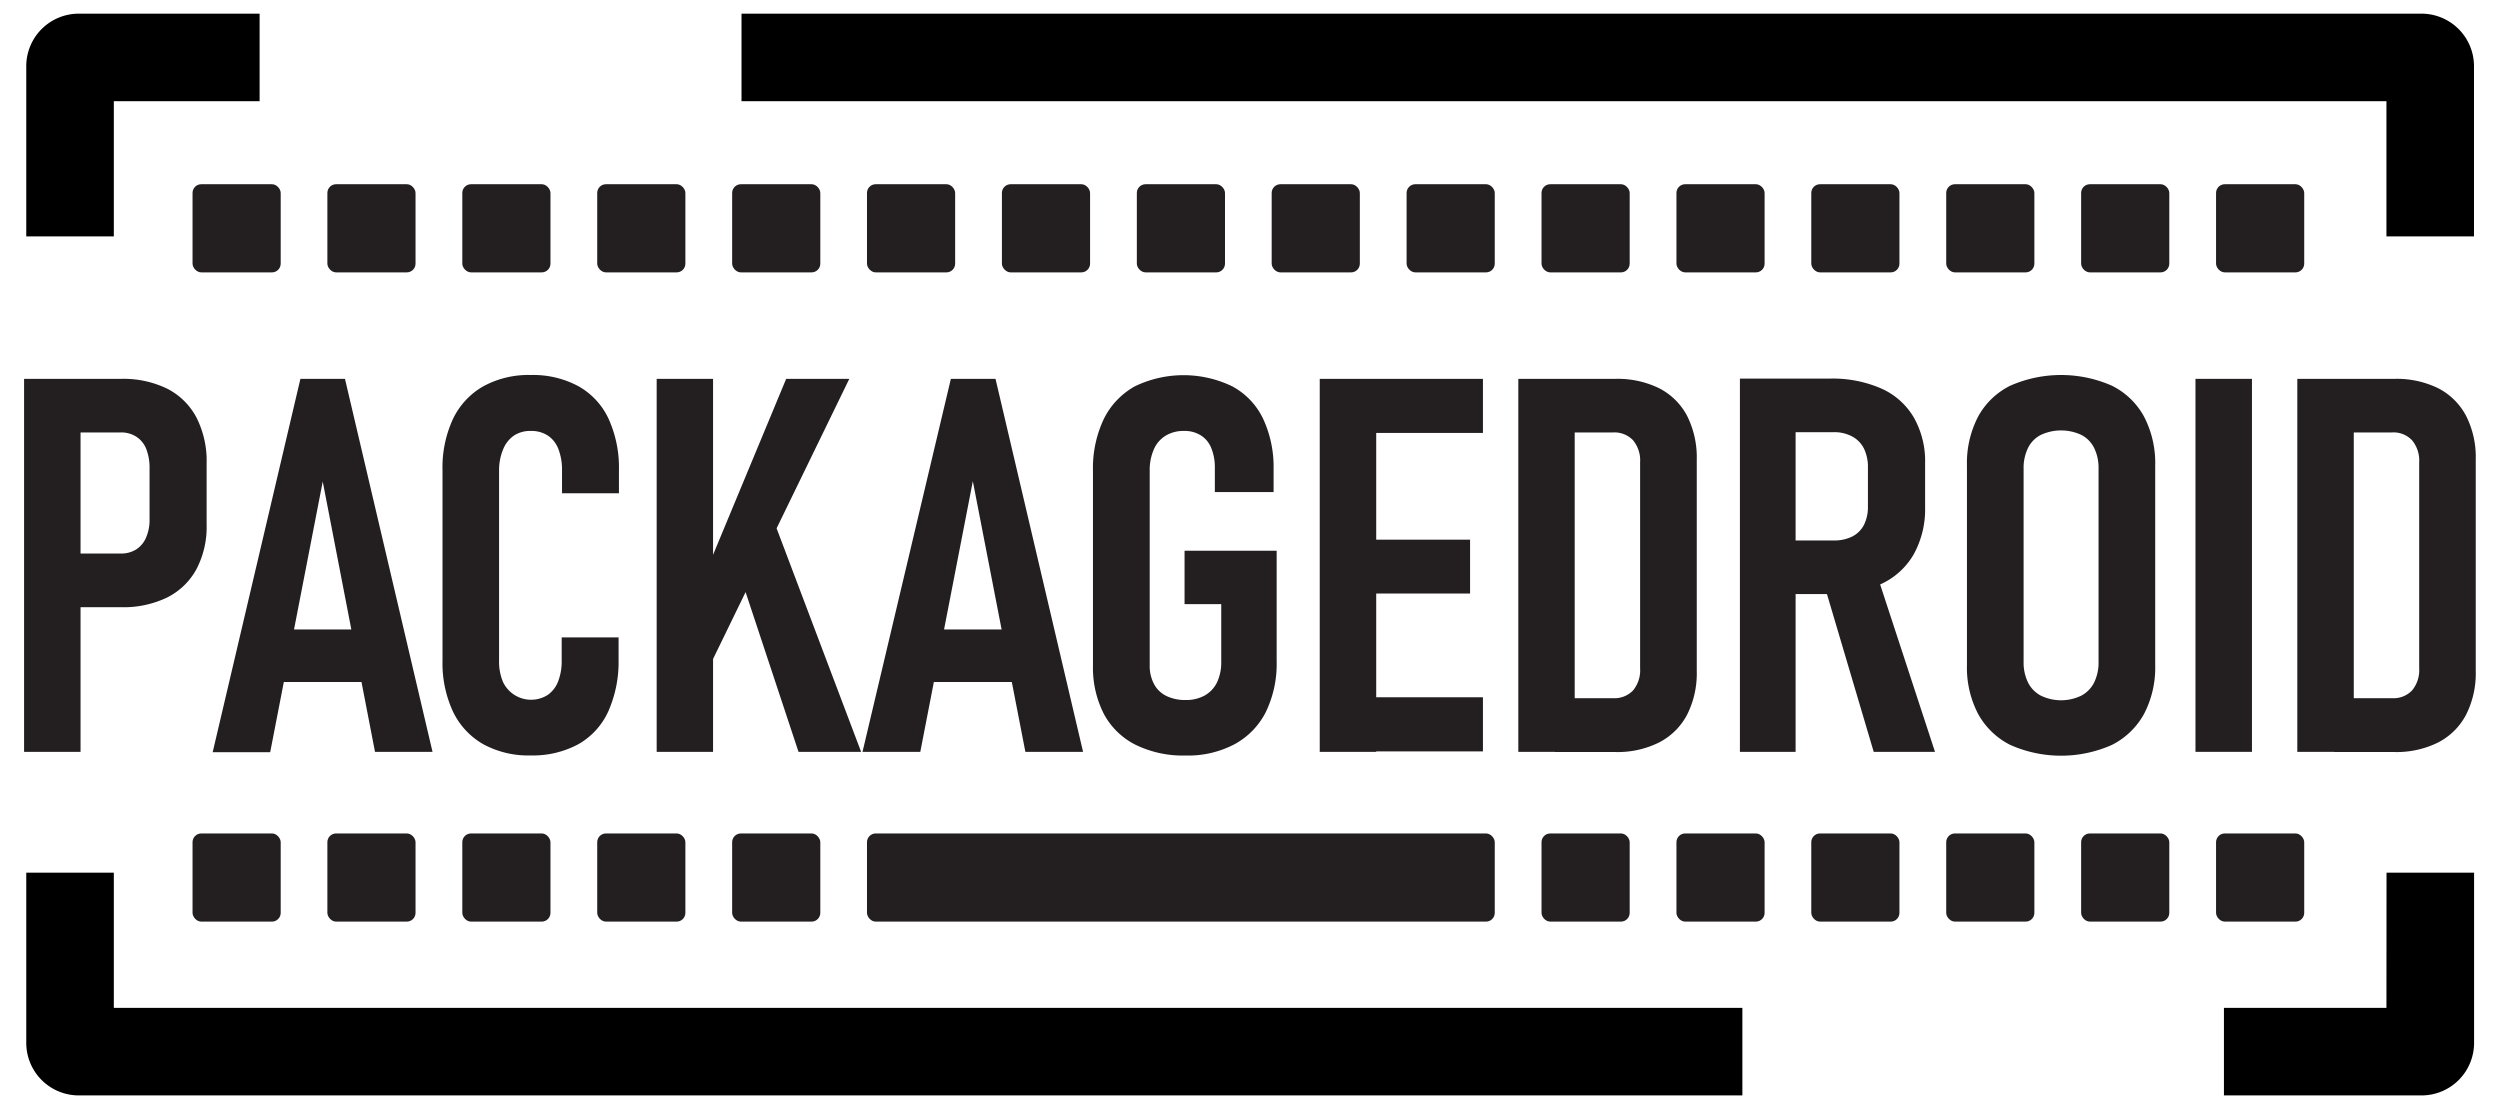 <svg id="Layer_1" data-name="Layer 1" xmlns="http://www.w3.org/2000/svg" viewBox="0 0 285.53 126.67"><defs><style>.cls-1{fill:none;}.cls-2{fill:#231f20;}</style></defs><title>packagedroid-logo</title><rect class="cls-1" x="12.97" y="11.56" width="16.68" height="15.44"/><rect class="cls-1" x="253.99" y="99.67" width="18.57" height="15.44"/><polygon class="cls-1" points="84.69 99.67 84.69 105.81 29.65 105.81 29.65 99.67 12.97 99.67 12.97 115.11 198.95 115.11 198.95 99.67 84.69 99.67"/><path d="M272.56,11.56V27h10V7.56a6,6,0,0,0-6-6H84.69v10Z"/><path d="M13,11.56H29.65v-10H9a6,6,0,0,0-6,6V27H13Z"/><path d="M272.56,115.11H254v10h22.57a6,6,0,0,0,6-6V99.67h-10Z"/><path d="M13,115.11V99.67H3v19.44a6,6,0,0,0,6,6H199v-10Z"/><path class="cls-2" d="M2.75,43.27H9.2v42.6H2.75ZM6,63.22H13.8a3.23,3.23,0,0,0,1.76-.47,3,3,0,0,0,1.12-1.35,5,5,0,0,0,.4-2.13V53.49a5.81,5.81,0,0,0-.38-2.22,2.91,2.91,0,0,0-1.13-1.39,3.14,3.14,0,0,0-1.77-.49H6V43.27h7.85a11.38,11.38,0,0,1,5.26,1.13,7.74,7.74,0,0,1,3.34,3.31,11,11,0,0,1,1.15,5.23v6.94A10.43,10.43,0,0,1,22.44,65a7.76,7.76,0,0,1-3.35,3.24,11.44,11.44,0,0,1-5.23,1.11H6Z"/><path class="cls-2" d="M34.31,43.27H39.4l10,42.6H42.83L36.86,55l-6,30.91H24.29Zm-3.4,28.62H43v6H30.91Z"/><path class="cls-2" d="M55.2,85a8.49,8.49,0,0,1-3.46-3.72,13.14,13.14,0,0,1-1.2-5.86V53.73a13.19,13.19,0,0,1,1.2-5.89,8.49,8.49,0,0,1,3.46-3.72,10.74,10.74,0,0,1,5.42-1.29,10.89,10.89,0,0,1,5.44,1.28,8.23,8.23,0,0,1,3.45,3.73,13.45,13.45,0,0,1,1.18,5.89v2.61h-6.5V53.73a6.57,6.57,0,0,0-.41-2.43,3.22,3.22,0,0,0-1.22-1.56,3.45,3.45,0,0,0-1.94-.52,3.37,3.37,0,0,0-1.91.52,3.47,3.47,0,0,0-1.23,1.54A6.2,6.2,0,0,0,57,53.73V75.44a6,6,0,0,0,.44,2.43,3.55,3.55,0,0,0,5.1,1.51,3.33,3.33,0,0,0,1.2-1.54,6.43,6.43,0,0,0,.41-2.43V72.8h6.5v2.61a13.92,13.92,0,0,1-1.2,5.89A8.2,8.2,0,0,1,66.05,85a10.93,10.93,0,0,1-5.43,1.28A10.74,10.74,0,0,1,55.2,85Z"/><path class="cls-2" d="M75,43.27h6.44v42.6H75Zm5.1,23.32,9.69-23.32H97L79.86,78.51Zm3.48-3.72L88,58.5,98.35,85.87H91.2Z"/><path class="cls-2" d="M108.6,43.27h5.1l10,42.6h-6.59l-6-30.91-6,30.91h-6.6Zm-3.39,28.62h12.12v6H105.21Z"/><path class="cls-2" d="M145.81,62.9V75.5a12.68,12.68,0,0,1-1.23,5.81A8.62,8.62,0,0,1,141,85a11.4,11.4,0,0,1-5.61,1.29,12.31,12.31,0,0,1-5.68-1.22,8.36,8.36,0,0,1-3.64-3.54A11.61,11.61,0,0,1,124.83,76V53.79a13.11,13.11,0,0,1,1.23-5.92,8.61,8.61,0,0,1,3.56-3.75,12.78,12.78,0,0,1,11.11,0,8.22,8.22,0,0,1,3.5,3.64,13,13,0,0,1,1.23,5.75v2.69h-6.71V53.47a5.84,5.84,0,0,0-.41-2.3,3,3,0,0,0-1.2-1.45,3.44,3.44,0,0,0-1.91-.5,3.9,3.9,0,0,0-2.1.54,3.42,3.42,0,0,0-1.35,1.57,5.9,5.9,0,0,0-.47,2.46V76a4.4,4.4,0,0,0,.48,2.1,3.14,3.14,0,0,0,1.41,1.38,4.84,4.84,0,0,0,2.21.47,4.38,4.38,0,0,0,2.17-.51A3.43,3.43,0,0,0,139,77.93a5.33,5.33,0,0,0,.48-2.37V69h-4.19V62.9Z"/><path class="cls-2" d="M150.73,43.27h6.45v42.6h-6.45Zm3.08,0h15.56v6.18H153.81Zm0,18.37H167.9v6.15H153.81Zm0,18h15.56v6.18H153.81Z"/><path class="cls-2" d="M173.41,43.27h6.44v42.6h-6.44Zm4.19,36.47h6.62a2.93,2.93,0,0,0,2.3-.89,3.62,3.62,0,0,0,.8-2.53V52.82a3.62,3.62,0,0,0-.8-2.53,2.94,2.94,0,0,0-2.3-.9H177.6V43.27h6.91a10.77,10.77,0,0,1,5,1.08,7.44,7.44,0,0,1,3.18,3.15,10.58,10.58,0,0,1,1.1,5V76.64a10.46,10.46,0,0,1-1.11,5,7.45,7.45,0,0,1-3.2,3.16,10.59,10.59,0,0,1-5,1.09H177.6Z"/><path class="cls-2" d="M198.72,43.24h6.36V85.87h-6.36Zm2.93,18.49h7.79a4.62,4.62,0,0,0,2.08-.44A3.07,3.07,0,0,0,212.86,60a4.51,4.51,0,0,0,.48-2.06V53.41a4.83,4.83,0,0,0-.45-2.17,3.18,3.18,0,0,0-1.35-1.39,4.29,4.29,0,0,0-2.1-.49h-7.79V43.24H209a13.86,13.86,0,0,1,5.86,1.13,8.12,8.12,0,0,1,3.72,3.31,10.09,10.09,0,0,1,1.29,5.23v5a10.63,10.63,0,0,1-1.29,5.38,8.3,8.3,0,0,1-3.73,3.41A13.45,13.45,0,0,1,209,67.85h-7.32Zm6.62,4.8,5.95-1.35L221,85.87h-7Z"/><path class="cls-2" d="M229.6,85.08a8.58,8.58,0,0,1-3.68-3.55,11.43,11.43,0,0,1-1.27-5.59V53.2a11.51,11.51,0,0,1,1.27-5.61,8.45,8.45,0,0,1,3.68-3.54,14.4,14.4,0,0,1,11.6,0,8.45,8.45,0,0,1,3.68,3.54,11.51,11.51,0,0,1,1.27,5.61V75.94a11.43,11.43,0,0,1-1.27,5.59,8.58,8.58,0,0,1-3.68,3.55,14.29,14.29,0,0,1-11.6,0Zm8.11-5.63a3.41,3.41,0,0,0,1.47-1.51,5.17,5.17,0,0,0,.5-2.36V53.52a5.16,5.16,0,0,0-.5-2.35,3.33,3.33,0,0,0-1.47-1.5,5.49,5.49,0,0,0-4.62,0,3.33,3.33,0,0,0-1.47,1.5,5.16,5.16,0,0,0-.5,2.35V75.58a5.17,5.17,0,0,0,.5,2.36,3.41,3.41,0,0,0,1.47,1.51,5.3,5.3,0,0,0,4.62,0Z"/><path class="cls-2" d="M257.2,85.87h-6.45V43.27h6.45Z"/><path class="cls-2" d="M262.38,43.27h6.45v42.6h-6.45Zm4.19,36.47h6.62a2.91,2.91,0,0,0,2.3-.89,3.63,3.63,0,0,0,.81-2.53V52.82a3.63,3.63,0,0,0-.81-2.53,2.91,2.91,0,0,0-2.3-.9h-6.62V43.27h6.92a10.77,10.77,0,0,1,5,1.08,7.47,7.47,0,0,1,3.17,3.15,10.46,10.46,0,0,1,1.1,5V76.64a10.46,10.46,0,0,1-1.11,5,7.43,7.43,0,0,1-3.19,3.16,10.65,10.65,0,0,1-5,1.09h-6.89Z"/><rect class="cls-2" x="21.99" y="21.04" width="10.07" height="10.07" rx="1"/><rect class="cls-2" x="37.39" y="21.04" width="10.07" height="10.07" rx="1"/><rect class="cls-2" x="52.8" y="21.04" width="10.07" height="10.07" rx="1"/><rect class="cls-2" x="68.21" y="21.04" width="10.07" height="10.07" rx="1"/><rect class="cls-2" x="83.62" y="21.04" width="10.07" height="10.07" rx="1"/><rect class="cls-2" x="99.02" y="21.04" width="10.07" height="10.07" rx="1"/><rect class="cls-2" x="114.43" y="21.04" width="10.07" height="10.07" rx="1"/><rect class="cls-2" x="129.84" y="21.04" width="10.07" height="10.07" rx="1"/><rect class="cls-2" x="145.24" y="21.04" width="10.07" height="10.07" rx="1"/><rect class="cls-2" x="160.65" y="21.04" width="10.07" height="10.07" rx="1"/><rect class="cls-2" x="176.06" y="21.04" width="10.07" height="10.07" rx="1"/><rect class="cls-2" x="191.47" y="21.04" width="10.07" height="10.07" rx="1"/><rect class="cls-2" x="206.87" y="21.04" width="10.07" height="10.07" rx="1"/><rect class="cls-2" x="222.28" y="21.04" width="10.07" height="10.07" rx="1"/><rect class="cls-2" x="237.69" y="21.04" width="10.07" height="10.07" rx="1"/><rect class="cls-2" x="253.1" y="21.04" width="10.07" height="10.07" rx="1"/><rect class="cls-2" x="21.99" y="95.19" width="10.07" height="10.07" rx="1"/><rect class="cls-2" x="37.39" y="95.19" width="10.07" height="10.07" rx="1"/><rect class="cls-2" x="52.8" y="95.19" width="10.07" height="10.07" rx="1"/><rect class="cls-2" x="68.21" y="95.19" width="10.07" height="10.07" rx="1"/><rect class="cls-2" x="83.62" y="95.19" width="10.07" height="10.07" rx="1"/><rect class="cls-2" x="99.02" y="95.19" width="71.7" height="10.07" rx="1"/><rect class="cls-2" x="176.06" y="95.19" width="10.07" height="10.07" rx="1"/><rect class="cls-2" x="191.47" y="95.19" width="10.07" height="10.07" rx="1"/><rect class="cls-2" x="206.87" y="95.19" width="10.07" height="10.07" rx="1"/><rect class="cls-2" x="222.28" y="95.19" width="10.07" height="10.07" rx="1"/><rect class="cls-2" x="237.69" y="95.19" width="10.07" height="10.07" rx="1"/><rect class="cls-2" x="253.1" y="95.19" width="10.07" height="10.07" rx="1"/></svg>